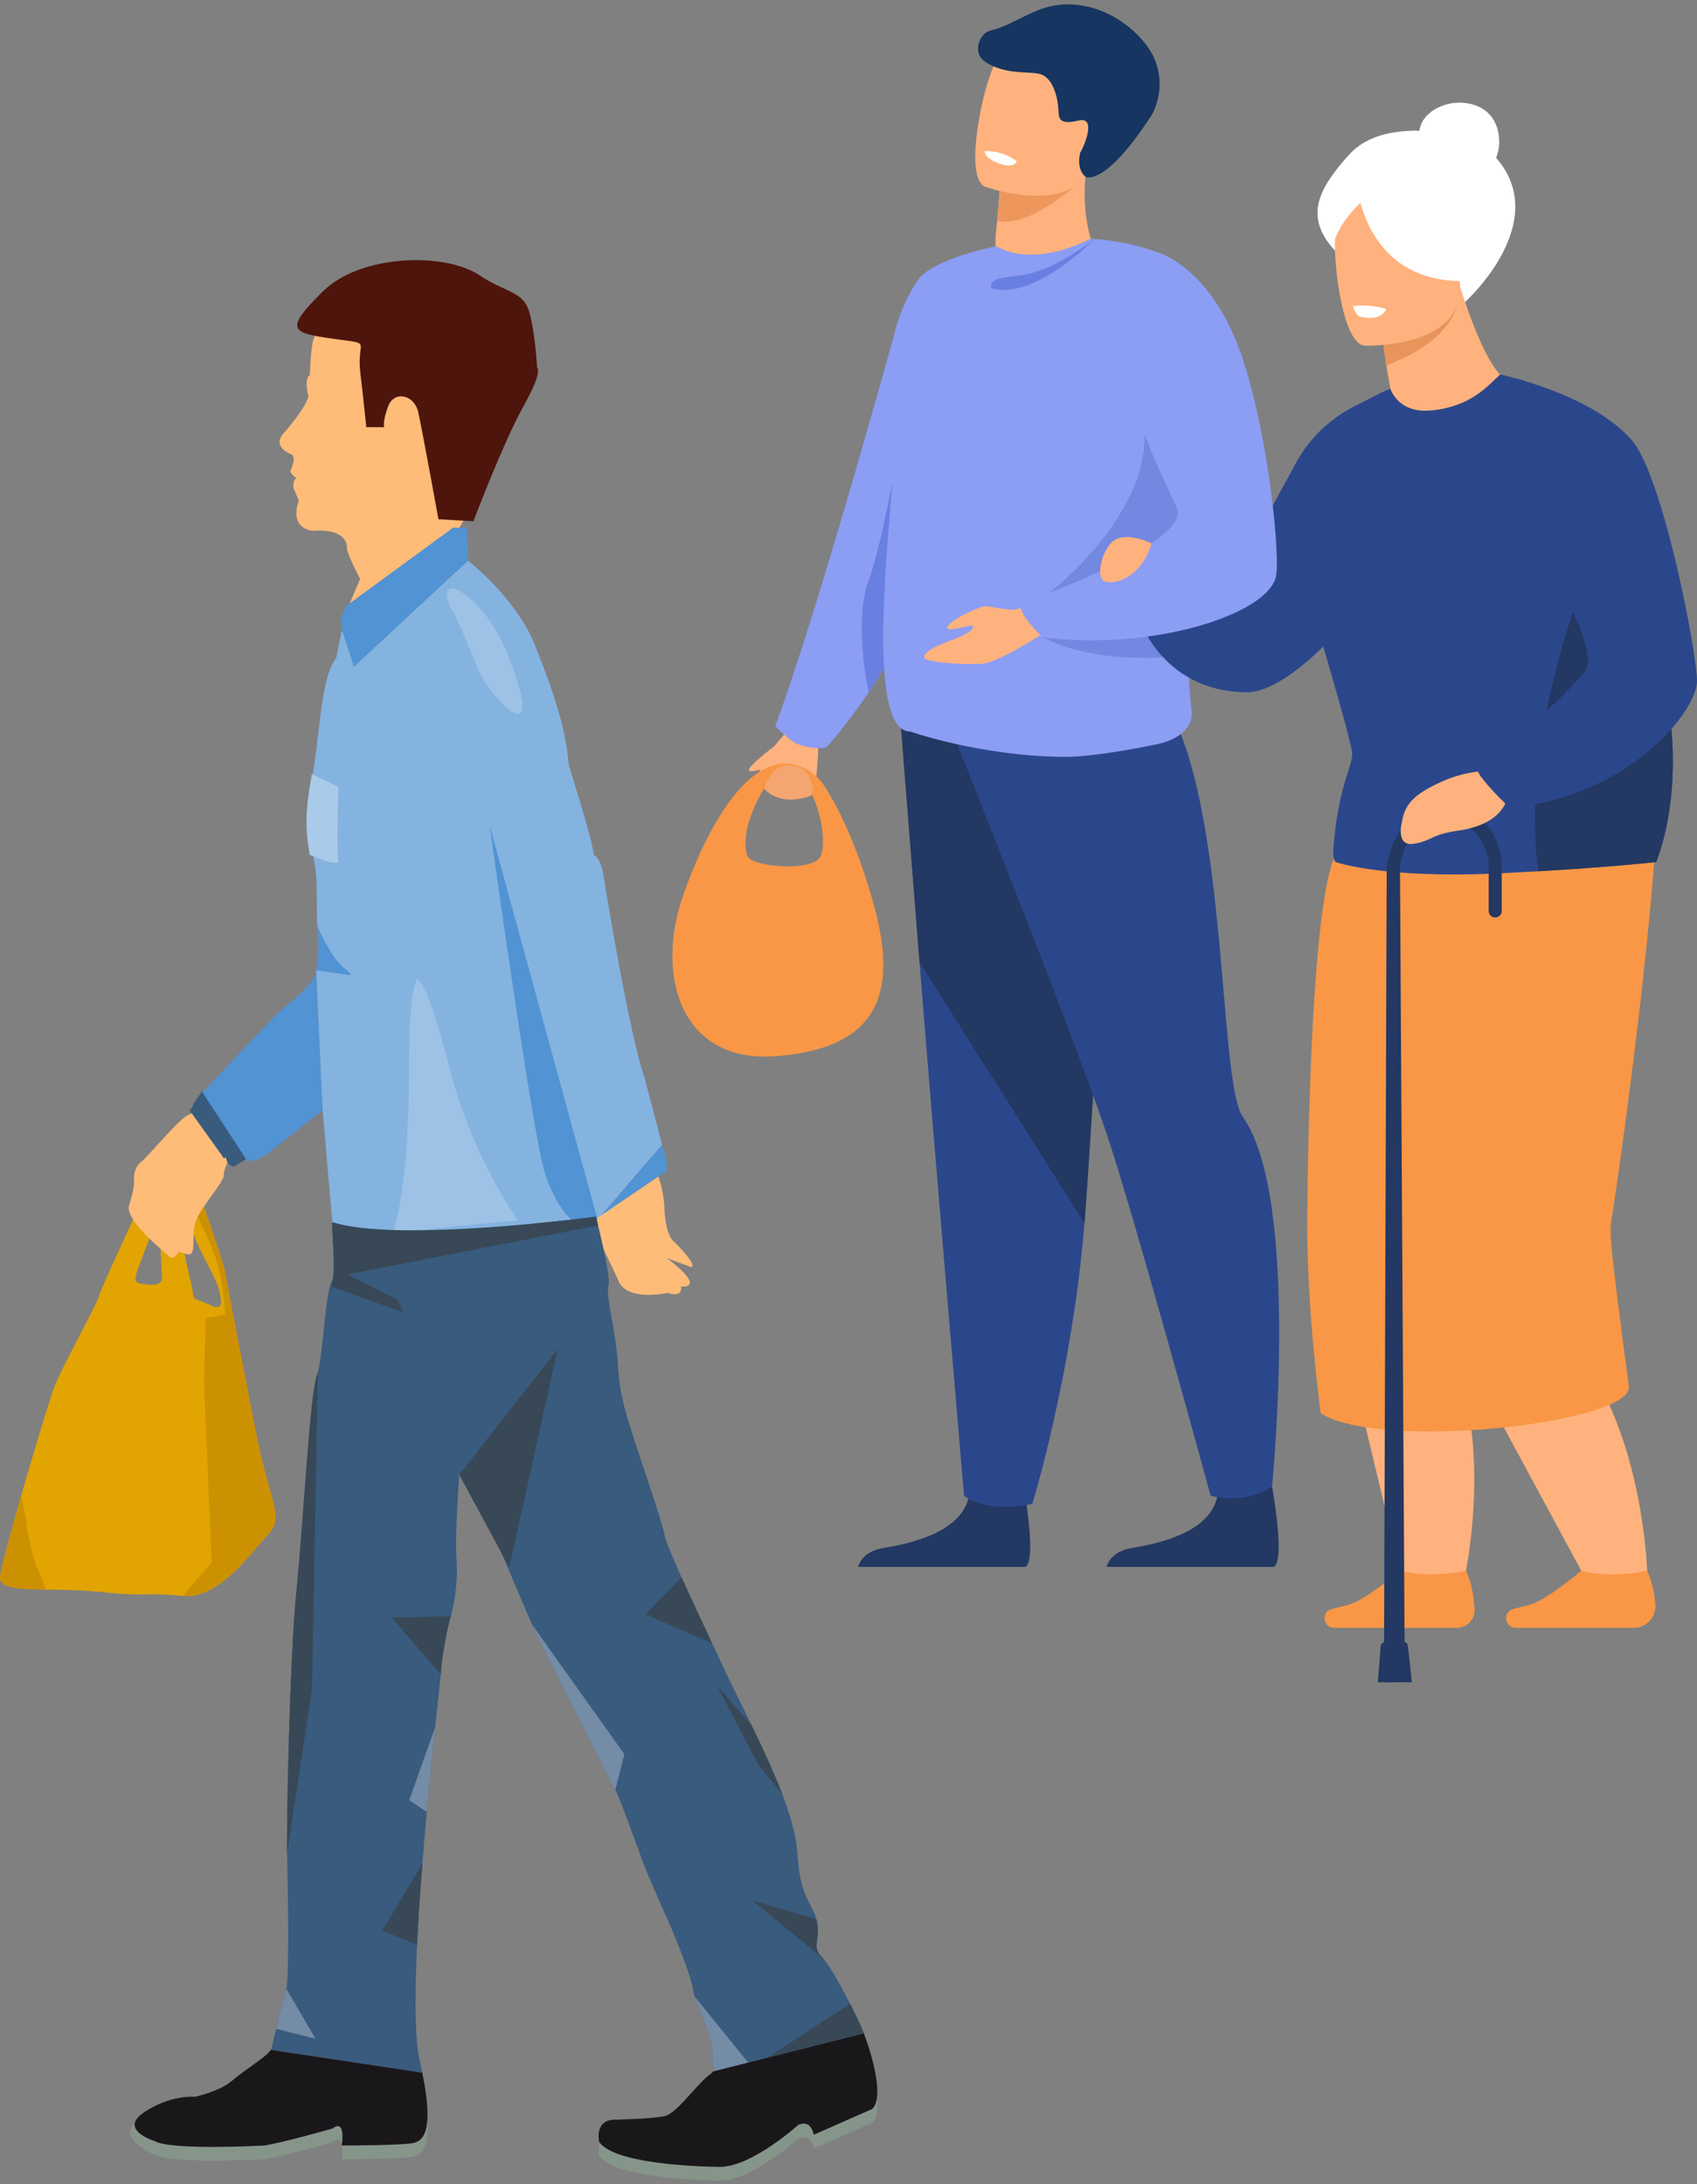 <svg width="265" height="341" viewBox="0 0 265 341" fill="none" xmlns="http://www.w3.org/2000/svg">
<rect x="0" y="0" width="265" height="341" fill="#808080" stroke="none"/>
<g clip-path="url(#clip0_14_17297)">
<path d="M123.256 113.821C123.002 114.111 118.093 119.137 118.431 121.797C118.769 124.456 126.219 125.52 126.982 123.778C127.744 122.039 127.828 114.691 127.828 114.691L123.256 113.821Z" fill="#FFB27D"/>
<path d="M121.056 113.388C121.056 113.388 123.388 115.785 124.608 116.194C127.753 117.255 129.072 116.654 129.072 116.654C129.072 116.654 131.972 113.538 135.647 108.09C137.767 104.944 140.147 101.021 142.377 96.473C145.113 90.897 147.627 84.377 149.167 77.196C154.136 54.009 140.144 50.417 140.144 50.417C140.144 50.417 127.984 94.695 121.056 113.388Z" fill="#8C9DF4"/>
<path d="M135.647 108.09C137.767 104.944 140.147 101.02 142.377 96.472L140.786 67.165C140.786 67.165 138.074 84.045 135.644 90.619C133.216 97.192 135.647 108.09 135.647 108.09Z" fill="#6980E2"/>
<path d="M133.999 244.649H160.155C162.03 243.379 159.65 230.961 159.65 230.961C159.65 230.961 152.51 228.253 151.278 233.758C150.04 239.259 142.186 241.007 138.027 241.679C135.18 242.142 134.283 243.705 133.999 244.646V244.649Z" fill="#233862"/>
<path d="M172.794 244.649H198.95C200.824 243.379 198.444 230.961 198.444 230.961C198.444 230.961 191.304 228.253 190.072 233.758C188.835 239.259 180.98 241.007 176.821 241.679C173.975 242.142 173.078 243.705 172.794 244.646V244.649Z" fill="#233862"/>
<path d="M141.038 117.966C141.038 117.966 142.213 132.625 143.594 150.246C145.472 174.184 150.537 233.533 150.537 233.533C150.537 233.533 153.859 236.366 161.214 234.815C161.214 234.815 167.475 214.341 169.346 190.971C169.376 190.588 169.403 190.203 169.433 189.817C171.176 166.029 173.882 115.934 173.882 115.934L141.032 117.966H141.038Z" fill="#2B478B"/>
<path d="M140.637 112.898C140.637 112.898 142.213 132.623 143.597 150.244L169.352 190.972C169.382 190.589 169.409 190.204 169.439 189.818C171.182 166.03 173.888 115.934 173.888 115.934L140.637 112.898Z" fill="#233862"/>
<path d="M148.145 112.898C148.145 112.898 166.823 159.366 172.797 176.98C177.051 189.527 189.047 233.542 189.047 233.542C189.047 233.542 194.264 235.129 198.648 232.063C198.648 232.063 203.112 187.095 194.094 174.414C189.31 167.687 192.907 104.483 173.514 103.942C154.122 103.401 148.148 112.898 148.148 112.898H148.145Z" fill="#2B478B"/>
<path d="M156.487 44.399C159.339 45.899 162.12 45.995 164.533 45.48C166.739 45.017 168.635 44.043 169.983 43.18C171.368 42.295 172.184 41.524 172.184 41.524C172.184 41.524 172.088 41.384 171.924 41.112C171.08 39.672 168.527 34.493 169.663 26.174C169.678 26.064 168.853 26.219 167.609 26.515C163.902 27.393 156.451 29.503 156.122 29.599H156.11C156.11 29.599 156.017 31.347 155.712 34.484C155.685 34.762 155.658 35.049 155.629 35.348C155.59 35.715 155.551 36.107 155.506 36.507C155.162 39.767 156.487 44.399 156.487 44.399Z" fill="#FFB27D"/>
<path d="M155.712 34.484C161.244 35.751 169.502 27.587 169.502 27.587C168.898 27.139 168.264 26.784 167.609 26.515C163.902 27.393 156.451 29.503 156.122 29.598H156.11C156.11 29.598 156.017 31.346 155.712 34.484Z" fill="#ED975D"/>
<path d="M138.116 105.072C138.52 110.4 139.647 114.216 142.117 114.216C142.117 114.216 153.087 118.073 166.204 118.178C168.769 118.199 172.399 117.697 175.41 117.192C178.486 116.672 180.92 116.146 180.92 116.146C183.557 115.54 186.47 113.911 186.078 110.905C185.872 109.303 185.719 107.254 185.617 104.872C185.611 104.72 185.605 104.567 185.596 104.412C185.57 103.743 185.546 103.049 185.522 102.329C185.447 99.882 185.405 97.184 185.378 94.336C185.33 89.367 185.336 83.955 185.315 78.672C185.291 73.034 185.235 67.551 185.043 62.925C185.043 62.925 187.636 44.76 184.759 41.784C181.393 38.294 171.502 37.224 170.883 37.359C170.698 37.317 170.509 37.275 170.321 37.239C170.321 37.239 161.901 41.981 155.64 38.47C155.64 38.47 155.584 38.479 155.464 38.497C153.939 38.736 146.336 40.493 143.708 43.269C142.805 44.225 139.187 50.091 139.088 56.528C138.951 65.504 139.3 75.702 139.3 75.705C139.205 77.163 139.049 79.043 138.876 81.188C138.693 83.477 138.49 86.059 138.317 88.754C138.233 90.111 138.155 91.497 138.089 92.881C137.892 97.157 137.835 101.46 138.107 105.06L138.116 105.072Z" fill="#8C9DF4"/>
<path d="M170.847 37.374C170.847 37.374 161.527 46.981 154.863 45.012C154.863 45.012 153.975 43.715 156.977 43.299C159.979 42.884 163.217 43.054 170.847 37.374Z" fill="#6980E2"/>
<path d="M153.835 29.157C153.835 29.157 156.11 29.972 159.01 30.364C163.253 30.937 168.829 30.6 170.581 25.469C173.532 16.837 177.303 11.658 168.617 8.135C163.967 6.247 160.992 6.148 158.971 6.868C157.216 7.49 156.182 8.733 155.398 9.961C153.712 12.602 150.318 27.648 153.832 29.16L153.835 29.157Z" fill="#FFB27D"/>
<path d="M154.74 4.744C152.779 5.219 151.897 8.308 153.763 9.593C157.111 11.894 161.202 10.992 162.708 11.661C164.867 12.62 165.256 16.242 165.295 17.389C165.334 18.54 165.486 19.511 168.419 18.823C168.901 18.71 169.247 18.743 169.484 18.886C170.701 19.606 169.146 23.105 168.676 23.861C168.676 23.861 168.001 26.365 169.499 27.585C169.681 27.731 172.623 29.016 179.712 18.172C180.827 16.469 181.892 12.635 180.17 8.942C178.456 5.251 173.137 0.68 166.757 0.68C161.707 0.68 158.893 3.737 154.74 4.744Z" fill="#163560"/>
<path d="M153.769 23.584C153.769 23.584 153.586 24.701 156.187 25.595C156.187 25.595 158.37 26.345 158.768 25.197C158.768 25.197 157.034 23.548 153.769 23.584Z" fill="white"/>
<path d="M163.175 98.714C163.175 98.714 156.167 103.336 153.458 103.632C151.616 103.832 144.345 103.537 144.306 102.619C144.249 101.322 148.749 99.951 149.912 99.431C151.078 98.908 151.99 98.307 151.981 97.805C151.972 97.303 147.475 98.968 147.959 97.871C148.444 96.775 152.6 94.865 153.604 94.683C154.609 94.501 157.847 95.597 159.106 95.017C160.365 94.435 163.172 98.72 163.172 98.72L163.175 98.714Z" fill="#FFB27D"/>
<path d="M209.812 208.484L212.371 219.154L213.956 225.758L219.23 247.742C219.23 247.742 223.745 249.131 228.436 247.742C228.436 247.742 230.173 240.469 230.224 231.394C230.251 226.649 229.814 221.408 228.427 216.462C227.865 214.448 227.141 212.488 226.23 210.623C218.788 195.432 209.809 208.484 209.809 208.484H209.812Z" fill="#FFB27D"/>
<path d="M208.347 254.166H227.515C229.091 254.166 230.347 252.849 230.263 251.277C230.194 249.977 230 248.39 229.527 246.831C229.366 246.299 229.172 245.77 228.938 245.256C228.938 245.256 223.404 246.511 218.632 245.256C218.632 245.256 214.144 249.075 211.432 250.246C210.213 250.772 208.936 250.933 207.871 251.259C206.254 251.755 206.652 254.163 208.344 254.163L208.347 254.166Z" fill="#F99746"/>
<path d="M229.127 212.309L234.344 221.964L237.573 227.94L248.322 247.832C248.322 247.832 253.043 248.017 257.22 245.468C257.22 245.468 257.029 237.992 254.744 229.21C253.551 224.617 251.781 219.666 249.168 215.241C248.107 213.439 246.902 211.73 245.541 210.164C234.443 197.396 229.124 212.312 229.124 212.312L229.127 212.309Z" fill="#FFB27D"/>
<path d="M257.232 245.256C257.232 245.256 251.698 246.511 246.926 245.256C246.926 245.256 242.438 249.075 239.726 250.246C238.551 250.754 237.319 250.921 236.279 251.226C234.61 251.713 234.954 254.166 236.691 254.166H255.121C257.11 254.166 258.673 252.469 258.5 250.491C258.359 248.886 258.013 246.98 257.229 245.259L257.232 245.256Z" fill="#F99746"/>
<path d="M206.236 220.667C215.496 226.542 254.066 222.341 254.383 216.654C254.383 216.654 252.475 202.407 251.823 196.44C251.554 193.96 251.429 191.976 251.587 190.942C255.6 164.41 258.966 133.161 258.557 127.188C258.5 126.348 258.458 125.912 258.458 125.912C258.458 125.912 255.564 125.667 251.16 125.496C238.36 124.991 212.808 125.078 208.565 133.445C204.242 141.967 204.134 191.474 204.134 191.474C204.134 205.09 206.236 220.667 206.236 220.667Z" fill="#F99746"/>
<path d="M234.117 22.215C234.117 18.764 232.132 16.271 228.302 16.035C225.494 15.862 221.61 17.562 221.61 21.014C221.61 24.465 224.409 28.463 227.862 28.463C231.315 28.463 234.114 25.666 234.114 22.215H234.117Z" fill="white"/>
<path d="M228.783 47.16C228.783 47.16 243.813 33.633 232.248 23.237C231.127 22.23 229.764 21.534 228.29 21.211C224.244 20.33 215.254 19.09 210.706 24.113C205.808 29.518 203.874 33.633 207.955 38.563C212.036 43.494 228.78 47.16 228.78 47.16H228.783Z" fill="white"/>
<path d="M215.233 47.022C215.233 47.022 215.436 49.251 215.816 52.263C216.001 53.736 216.225 55.395 216.491 57.074C216.68 58.278 216.889 59.495 217.119 60.657L222.241 77.943L234.267 58.496C234.267 58.496 231.441 56.16 227.611 43.496C227.575 43.362 227.548 43.29 227.548 43.29L215.236 47.028L215.233 47.022Z" fill="#FFB27D"/>
<path d="M208.227 132.296C208.072 134.239 208.562 134.591 208.562 134.591C208.562 134.591 215.956 137.269 234.551 136.342C236.563 136.241 238.458 136.139 240.228 136.035C252.212 135.329 258.622 134.591 258.622 134.591C258.622 134.591 268.438 111.947 249.997 84.05C247.913 80.898 245.464 77.674 242.602 74.411C239.616 71.007 238.958 66.454 237.828 62.124C237.505 60.884 238.44 60.609 237.974 59.438C237.974 59.438 234.61 58.487 234.264 58.487C232.353 60.17 229.835 63.439 223.581 64.084C219.353 64.523 217.696 62.142 217.095 60.716C215.484 61.299 213.821 62.321 212.446 62.961C201.207 68.196 200.184 78.705 200.074 78.941C200.074 78.941 210.488 113.161 211.133 117.434C211.423 119.334 209.035 122.289 208.227 132.293V132.296Z" fill="#2B478B"/>
<path d="M215.816 52.263C216.001 53.736 216.225 55.395 216.491 57.074C229.626 51.965 227.955 44.811 227.608 43.493C227.572 43.359 227.545 43.287 227.545 43.287C227.545 43.287 220.809 48.068 215.816 52.266V52.263Z" fill="#E8945B"/>
<path d="M213.086 53.975C213.086 53.975 227.793 54.447 227.946 45.289C228.098 36.13 230.102 30.026 220.716 29.335C211.334 28.648 209.45 32.111 208.655 35.156C207.859 38.201 209.265 53.617 213.086 53.975Z" fill="#FFB27D"/>
<path d="M211.755 27.964C211.755 27.964 212.679 45.415 230.607 43.774C230.607 43.774 230.224 20.44 211.755 27.964Z" fill="white"/>
<path d="M215.233 29.482C215.233 29.482 209.916 32.724 208.266 37.921C208.266 37.921 202.34 29.665 215.233 29.482Z" fill="white"/>
<path d="M240.228 136.038C252.212 135.333 258.623 134.595 258.623 134.595C258.623 134.595 268.438 111.951 249.997 84.054C246.262 92.752 237.457 115.994 240.228 136.038Z" fill="#233862"/>
<path d="M216.112 262.677L216.545 135.279C216.545 135.279 217.52 126.1 225.527 126.052C234.072 126.001 234.506 134.625 234.506 134.625C234.506 134.625 234.5 135.967 233.624 135.972C232.706 135.978 232.55 135.187 232.55 135.187C232.55 135.187 232.129 128.114 225.542 128.156C219.368 128.191 218.617 135.27 218.617 135.27L219.374 262.659L216.115 262.68L216.112 262.677Z" fill="#233862"/>
<path d="M220.471 262.65L215.155 262.682L215.595 257.125C215.595 257.125 215.544 256.354 216.617 256.303C217.616 256.255 219.583 256.103 219.774 256.703C219.942 257.232 220.468 262.65 220.468 262.65H220.471Z" fill="#233862"/>
<path d="M230.846 120.473C230.846 120.473 228.164 120.688 225.327 121.958C221.335 123.742 219.335 125.275 218.919 128.403C218.919 128.403 217.873 132.213 220.779 131.741C223.685 131.269 223.458 130.301 227.56 129.718C231.662 129.135 234.395 127.566 235.361 124.758L230.843 120.473H230.846Z" fill="#FFB27D"/>
<path d="M234.264 58.493C234.264 58.493 248.493 61.41 254.831 68.745C259.687 74.366 265 101.848 265 106.389C265 110.728 255.011 124.175 235.932 126.129C235.558 126.168 230.742 121.139 230.846 120.475C230.846 120.475 247.73 106.183 247.958 103.814C248.609 96.98 235.591 79.287 235.591 79.287C235.591 79.287 226.275 68.249 234.264 58.493Z" fill="#2B478B"/>
<path d="M163.818 92.579C163.818 92.579 179.058 81.045 178.732 67.745L189.023 78.272L188.29 90.177L163.821 92.579H163.818Z" fill="#7388E0"/>
<path d="M233.489 143.254C234.051 143.254 234.506 142.8 234.506 142.238V134.621C234.506 134.06 234.051 133.605 233.489 133.605C232.927 133.605 232.473 134.06 232.473 134.621V142.238C232.473 142.8 232.927 143.254 233.489 143.254Z" fill="#233862"/>
<path d="M211.259 47.799C211.259 47.799 211.696 49.296 212.398 49.436C213.101 49.577 214.225 49.81 215.209 49.436C216.192 49.063 216.473 48.265 216.473 48.265C216.473 48.265 214.243 47.422 211.259 47.796V47.799Z" fill="white"/>
<path d="M162.855 99.502C171.125 103.823 182.744 102.667 185.525 102.332C185.45 99.885 185.408 97.186 185.381 94.339L162.855 99.499V99.502Z" fill="#7388E0"/>
<path d="M202.821 71.498L192.692 89.959L182.813 90.924L178.298 97.516C178.298 97.516 182.083 107.998 194.668 108.09C201.781 108.144 212.335 94.692 212.335 94.692L202.821 71.498Z" fill="#2B478B"/>
<path d="M180.78 39.414C180.78 39.414 188.003 41.326 192.844 52.783C197.547 63.919 199.93 85.494 199.296 89.782C198.393 95.874 179.838 101.743 162.855 99.505C162.855 99.505 158.642 95.671 159.491 94.192C159.491 94.192 185.522 85.156 183.838 79.514C183.441 78.185 177.829 67.858 177.249 61.906C176.672 55.953 180.783 39.414 180.783 39.414H180.78Z" fill="#8C9DF4"/>
<path d="M179.844 84.828C179.844 84.828 176.181 83.079 174.148 84.26C172.115 85.44 170.847 90.433 172.71 90.855C174.573 91.279 178.361 89.815 179.847 84.828H179.844Z" fill="#FFB27D"/>
<path d="M121.214 164.903C136.313 163.731 140.448 156.04 136.559 141.676C133.688 131.083 130.274 125.062 128.674 122.63C127.918 121.48 126.859 120.52 125.571 119.911C117.602 116.143 110.624 128.561 106.671 139.812C102.36 152.084 106.112 166.071 121.214 164.903ZM116.75 128.956C116.75 128.956 119.235 119.878 123.346 120.7C127.457 121.521 129.416 131.212 128.115 133.722C126.817 136.229 117.483 135.317 116.75 133.722C116.021 132.126 116.75 128.956 116.75 128.956Z" fill="#F99746"/>
<path d="M126.438 124.289C126.438 124.289 127.628 124.071 126.438 121.447C125.248 118.824 121.905 119.457 121.056 120.219C120.21 120.981 119.319 123.145 119.319 123.145C119.319 123.145 121.573 126.031 126.438 124.286V124.289Z" fill="#F4A671"/>
<path d="M121.056 116.409C121.056 116.409 116.146 120.064 117.058 120.377C117.973 120.688 120.53 119.391 120.53 119.391L121.056 116.409Z" fill="#FFB27D"/>
</g>
<path fill-rule="evenodd" clip-rule="evenodd" d="M34.124 201.15C34.726 203.331 34.903 204.754 32.824 203.769C30.74 202.778 30.185 203.107 30.123 201.888C30.056 200.67 28.025 193.715 28.312 190.987C28.599 188.264 29.473 189.126 29.97 191.739C30.467 194.352 33.517 198.97 34.124 201.15ZM24.942 193.005C25.124 194.952 25.22 198.294 25.291 199.456C25.363 200.617 24.134 200.679 22.796 200.541C21.458 200.403 20.689 200.379 21.487 198.289C22.285 196.195 23.9 191.877 24.197 190.944C24.488 190.011 24.761 191.063 24.942 193.01V193.005ZM35.209 198.994C35.103 197.413 30.658 185.017 30.214 184.013C29.774 183.018 24.526 182.799 23.848 184.027C23.174 185.255 15.57 201.503 15.484 202.312C15.402 203.116 9.901 213.042 8.606 216.246C7.311 219.454 0.304 243.394 0.008 246.208C-0.288 249.026 7.732 247.731 15.556 248.55C23.379 249.369 22.72 248.588 28.426 249.183C34.128 249.783 39.19 242.433 41.637 239.814C44.084 237.201 42.965 236.239 40.786 227.552C40.012 224.472 35.204 198.989 35.204 198.989L35.209 198.994Z" fill="#E1A400"/>
<path fill-rule="evenodd" clip-rule="evenodd" d="M3.322 233.545C1.619 239.496 0.151 244.961 0.017 246.213C-0.169 247.98 2.944 248.132 7.162 248.199C6.607 246.518 6.086 245.433 6.086 245.433C5.306 244.347 4.211 238.62 4.211 238.62C4.144 237.853 3.881 236.078 3.322 233.545Z" fill="#CC9100"/>
<path fill-rule="evenodd" clip-rule="evenodd" d="M32.752 194C35.108 199.327 35.146 205.253 35.146 205.253L32.15 205.81L31.853 215.569L33.048 243.96L28.527 249.197C34.195 249.706 39.214 242.418 41.646 239.819C44.093 237.205 42.975 236.244 40.795 227.556C40.021 224.476 35.213 198.993 35.213 198.993C35.108 197.413 30.663 185.017 30.219 184.012C30.013 183.551 28.818 183.26 27.447 183.198C27.447 183.198 30.391 188.668 32.747 194H32.752Z" fill="#CC9100"/>
<path d="M134.888 319.594C136.226 323.117 138.081 329.649 136.203 331.424L127.069 335.452C127.069 335.452 126.701 332.952 124.632 333.928C124.632 333.928 117.563 340.327 112.573 340.465C112.573 340.465 96.247 340.465 93.565 336.575C93.565 336.575 92.71 332.952 96.247 333.091C96.247 333.091 101.968 332.952 103.793 332.538C105.624 332.115 108.549 327.954 110.379 326.416C110.958 325.93 111.302 325.711 111.393 325.54L134.888 319.594Z" fill="#86958A"/>
<path d="M65.94 325.745C67.866 335.185 65.954 336.318 64.688 336.709C63.355 337.132 53.361 337.132 53.361 337.132C53.361 337.132 54.092 332.819 51.898 334.49C51.898 334.49 44.098 336.709 41.302 337.132C41.302 337.132 26.797 337.965 24.12 336.432C24.12 336.432 17.443 333.647 21.831 330.862C21.831 330.862 26.204 329.325 30.434 329.52C30.434 329.52 34.267 328.739 36.346 326.93C38.282 325.245 41.709 323.236 42.296 322.179L65.94 325.745Z" fill="#86958A"/>
<path d="M54.058 95.526L56.233 90.395C56.233 90.395 54.446 87.048 54.163 85.658C54.163 85.658 54.718 82.45 48.744 82.873C48.744 82.873 45.092 82.592 46.674 78.146L45.823 76.194C45.823 76.194 45.699 74.814 46.311 74.671C46.311 74.671 45.336 73.976 45.336 73.557C45.336 73.557 46.43 71.329 45.46 70.915C45.46 70.915 42.291 69.801 44.361 67.568C44.361 67.568 48.141 63.27 48.141 61.732C48.141 61.732 47.42 59.233 48.39 58.543C48.39 58.543 48.514 53.073 49.245 52.368C49.245 52.368 50.335 52.135 49.972 51.578C49.972 51.578 50.335 50.888 50.703 50.602C50.703 50.602 50.096 47.403 53.752 46.713C53.752 46.713 67.732 41.01 75.891 51.997C75.891 51.997 79.896 54.468 76.727 65.74C76.727 65.74 73.219 83.578 70.533 83.302L70.17 83.668L54.063 95.522L54.058 95.526Z" fill="#FFBC79"/>
<path d="M102.24 182.218C102.24 182.218 103.636 185.041 103.76 188.797C103.76 188.797 103.884 192.963 105.347 193.948C105.347 193.948 109.118 197.7 107.909 197.838L104.128 196.443C104.128 196.443 110.466 201.032 106.317 200.894C106.317 200.894 106.805 202.699 104.248 201.87C104.248 201.87 97.547 203.398 96.448 199.647L91.582 189.459L102.24 182.223V182.218Z" fill="#FFBC79"/>
<path d="M50.373 173.354L41.78 180.142C41.78 180.142 39.056 182.047 38.401 180.956L31.523 171.126L31.184 171.074C31.184 171.074 42.879 158.521 44.103 157.545C45.317 156.574 48.973 153.66 49.332 151.851C49.346 151.775 49.408 151.694 49.379 151.613L50.373 173.354Z" fill="#5193D3"/>
<path d="M93.838 189.787L93.446 190.054L52.242 194.062C51.836 190.563 50.995 180.209 50.374 173.359L49.38 151.618C49.748 149.771 49.819 146.763 49.58 144.896C49.337 142.949 49.671 137.784 49.184 135.161C48.352 130.653 47.477 127.935 48.696 121.675C49.91 115.42 50.068 105.547 52.501 102.767L53.313 98.673L73.09 87.543C73.09 87.543 80.527 93.298 83.447 100.529C86.372 107.76 88.447 114.03 88.81 119.447C88.81 119.447 92.705 131.682 92.705 133.486C92.705 133.486 93.804 133.771 94.292 136.975C94.784 140.169 98.345 161.725 100.658 168.261L103.397 178.757L93.838 189.787Z" fill="#84B3E0"/>
<path d="M103.406 178.757L104.128 181.299L104.104 182.818L93.838 189.788L103.406 178.757Z" fill="#5193D3"/>
<path d="M134.888 317.457C136.226 320.98 138.081 327.512 136.203 329.288L127.069 333.315C127.069 333.315 126.701 330.816 124.632 331.792C124.632 331.792 117.563 338.19 112.573 338.328C112.573 338.328 96.247 338.328 93.565 334.439C93.565 334.439 92.71 330.816 96.247 330.959C96.247 330.959 101.968 330.821 103.793 330.406C105.624 329.983 108.549 325.822 110.379 324.284C110.958 323.798 111.302 323.579 111.393 323.403L134.888 317.462V317.457Z" fill="#1A171B"/>
<path d="M65.94 323.603C67.866 333.048 65.955 334.181 64.688 334.567C63.355 334.991 53.361 334.991 53.361 334.991C53.361 334.991 54.092 330.678 51.898 332.349C51.898 332.349 44.098 334.567 41.302 334.991C41.302 334.991 26.797 335.824 24.12 334.291C24.12 334.291 18.27 332.487 22.663 329.702C22.663 329.702 26.209 327.188 30.434 327.383C30.434 327.383 34.267 326.602 36.346 324.793C38.282 323.108 41.709 321.094 42.296 320.042L65.94 323.608V323.603Z" fill="#1A171B"/>
<path d="M35.72 181.128C35.447 181.614 34.946 182.68 34.946 183.508C34.946 184.613 31.294 188.517 30.558 190.74C29.827 192.963 30.687 195.882 29.468 195.882L27.877 195.467C27.877 195.467 27.026 197.134 26.304 196.024C26.304 196.024 20.081 191.154 20.081 188.517C20.081 188.517 21.061 185.313 20.937 184.475C20.818 183.646 21.061 182.118 22.036 181.418C23.011 180.723 28.125 174.463 29.473 174.049C29.836 173.934 30.118 173.768 30.329 173.587L35.725 181.128H35.72Z" fill="#FFBC79"/>
<path fill-rule="evenodd" clip-rule="evenodd" d="M57.323 66.697H59.995C59.995 66.697 59.684 65.911 60.616 63.436C61.548 60.956 64.693 61.575 65.314 64.364C65.936 67.154 68.469 81.073 68.469 81.073L73.927 81.388C73.927 81.388 78.601 69.044 81.741 63.436C84.886 57.823 83.873 57.409 83.873 57.409C83.873 57.409 83.61 52.216 82.678 48.807C81.746 45.399 78.873 45.689 74.945 43.019C69.568 39.362 56.305 39.634 50.359 45.551C44.414 51.473 45.374 51.949 51.908 52.877C58.441 53.806 55.636 52.839 56.262 58.138C56.883 63.436 57.194 66.702 57.194 66.702H57.323V66.697Z" fill="#4E150C"/>
<path d="M38.41 180.962L36.555 182.171C36.555 182.171 35.704 182.029 35.46 181.338L35.211 180.643C35.211 180.643 35.149 180.743 35.006 180.905L29.607 173.359C30.042 172.983 30.186 172.545 30.195 172.374L31.524 170.422L38.406 180.962H38.41Z" fill="#385B7E"/>
<path fill-rule="evenodd" clip-rule="evenodd" d="M93.317 190.449L76.483 128.968C76.483 128.968 83.194 177.457 85.086 183.16C86.984 188.863 89.287 190.449 89.287 190.449H93.317Z" fill="#5193D3"/>
<path d="M93.059 189.972C93.828 193.043 95.396 199.631 95.018 200.798C94.531 202.33 96.247 208.171 96.481 212.899C96.725 217.63 97.58 220.139 98.794 224.024C100.018 227.918 103.43 237.653 103.793 239.738C104.166 241.823 109.768 253.505 113.424 261.293C117.075 269.076 124.015 281.601 124.507 289.246C124.995 296.891 126.945 297.029 127.552 299.948C128.168 302.875 126.701 303.984 128.288 305.513C129.87 307.045 133.034 313.301 134.262 315.943C134.444 316.328 134.654 316.852 134.888 317.456L111.393 323.397C111.722 323.021 111.235 322.85 111.235 320.665C111.235 317.466 108.429 312.596 108.186 310.52C107.942 308.426 104.658 300.5 104.047 299.248C103.44 297.996 101.853 294.24 101.126 292.569C100.39 290.908 96.983 281.177 96.251 279.778C95.52 278.392 84.8 257.399 83.457 254.471C82.119 251.553 77.119 239.457 76.269 237.924C75.418 236.391 72.082 230.384 71.714 230.25C71.714 230.25 71.026 239.728 71.274 243.065C71.513 246.412 71.15 249.749 70.418 252.248C69.692 254.752 68.961 259.06 68.837 261.288C68.717 263.511 62.987 310.659 65.544 321.779C65.692 322.422 65.826 323.026 65.94 323.602L42.296 320.037C42.378 319.96 42.373 319.894 42.387 319.827C42.636 318.851 44.222 312.182 44.71 310.516C45.197 308.84 44.959 294.097 44.834 289.932C44.71 285.752 45.197 259.198 46.297 248.349C47.396 237.5 48.366 218.035 49.461 214.836C50.56 211.642 50.651 202.321 51.87 199.822C52.601 198.317 51.573 190.739 51.951 190.863C61.968 194.123 93.064 189.963 93.064 189.963L93.059 189.972Z" fill="#385B7E"/>
<path fill-rule="evenodd" clip-rule="evenodd" d="M71.709 230.256L87.065 210.686L79.528 244.723L71.709 230.256Z" fill="#384857"/>
<path d="M44.825 289.498C44.743 284.157 45.231 258.875 46.293 248.359C47.393 237.51 48.363 218.044 49.458 214.845C49.521 214.66 49.583 214.45 49.64 214.227L48.717 263.711L44.815 289.503L44.825 289.498Z" fill="#384857"/>
<path d="M43.128 316.786C43.692 314.462 44.41 311.544 44.706 310.521L49.268 318.314L43.123 316.786H43.128Z" fill="#748CA5"/>
<path d="M59.713 301.434L65.958 290.97C65.618 295.264 65.322 299.601 65.13 303.657L59.713 301.434Z" fill="#384857"/>
<path d="M63.895 281.074L67.955 269.667C67.567 273.342 67.099 277.951 66.644 282.911L63.895 281.079V281.074Z" fill="#748CA5"/>
<path d="M61.199 252.572L70.395 252.349C69.672 254.862 68.96 259.095 68.841 261.289L68.831 261.432L61.199 252.572Z" fill="#384857"/>
<path d="M96.079 279.465C94.54 276.485 84.733 257.266 83.452 254.476L83.084 253.657L97.513 273.91L96.075 279.465H96.079Z" fill="#748CA5"/>
<path d="M116.812 322.032L111.389 323.399C111.719 323.022 111.231 322.851 111.231 320.666C111.231 317.995 109.271 314.148 108.487 311.744L116.812 322.027V322.032Z" fill="#748CA5"/>
<path d="M132.747 312.849C133.363 314.053 133.894 315.158 134.262 315.943C134.444 316.329 134.654 316.852 134.888 317.457L119.852 321.261L132.747 312.849Z" fill="#384857"/>
<path d="M117.462 296.716L127.49 299.668L127.552 299.944C128.168 302.872 126.701 303.981 128.288 305.509C128.388 305.609 128.498 305.728 128.618 305.866L117.462 296.716Z" fill="#384857"/>
<path d="M118.461 275.618L112.004 263.235L117.391 269.429C119.083 272.904 120.813 276.613 122.151 280.117L118.461 275.618Z" fill="#384857"/>
<path d="M106.432 246.279C107.837 249.355 109.553 253.073 111.206 256.577L100.782 252.078L106.432 246.279Z" fill="#384857"/>
<path d="M49.403 151.504C49.752 149.652 49.819 146.724 49.585 144.896L49.547 144.582C49.547 144.582 51.742 149.619 53.707 151.133C55.672 152.642 54.525 152.228 53.124 152.037C51.718 151.852 49.403 151.504 49.403 151.504Z" fill="#5193D3"/>
<path fill-rule="evenodd" clip-rule="evenodd" d="M72.689 92.865C76.106 95.469 79.327 100.492 81.258 108.085C83.189 115.679 76.302 108.699 74.409 103.938C72.512 99.183 70.992 95.783 70.38 94.86C69.453 93.46 69.272 90.261 72.689 92.865Z" fill="#9DC2E6"/>
<path d="M63.135 166.051C63.135 144.182 66.963 150.832 70.791 166.051C74.62 181.27 82.233 191.144 82.233 191.144L60.272 193.281C60.272 193.281 63.135 187.916 63.135 166.051Z" fill="#9DC2E6"/>
<path d="M63.135 166.051C63.135 144.182 66.963 150.832 70.791 166.051C74.62 181.27 82.233 191.144 82.233 191.144L60.272 193.281C60.272 193.281 63.135 187.916 63.135 166.051Z" stroke="#84B3E0" stroke-width="1.5" stroke-miterlimit="3.86"/>
<path d="M51.989 199.428C52.434 197.295 51.626 190.725 51.975 190.839C61.992 194.105 93.054 189.973 93.054 189.973C93.154 190.377 93.312 190.839 93.393 191.339L51.989 199.428Z" fill="#384857"/>
<path d="M48.371 133.468C47.639 129.331 47.649 126.598 48.701 120.856L52.847 122.865C52.847 122.865 52.507 132.93 52.847 134.272C53.186 135.615 48.376 133.468 48.376 133.468H48.371Z" fill="#A9CAE9"/>
<path d="M55.225 104.144C55.21 103.254 52.453 96.817 53.342 96.322C53.614 95.527 54.015 94.642 54.015 94.642L70.777 82.373L72.947 82.454L73.095 87.543L55.225 104.144Z" fill="#5193D3"/>
<path fill-rule="evenodd" clip-rule="evenodd" d="M61.978 202.93L52.386 198.008L51.769 200.879L63.011 204.939L61.978 202.93Z" fill="#384857"/>
<defs>
<clipPath id="clip0_14_17297">
<rect width="160" height="262" fill="white" transform="translate(105 0.68)"/>
</clipPath>
</defs>
</svg>
